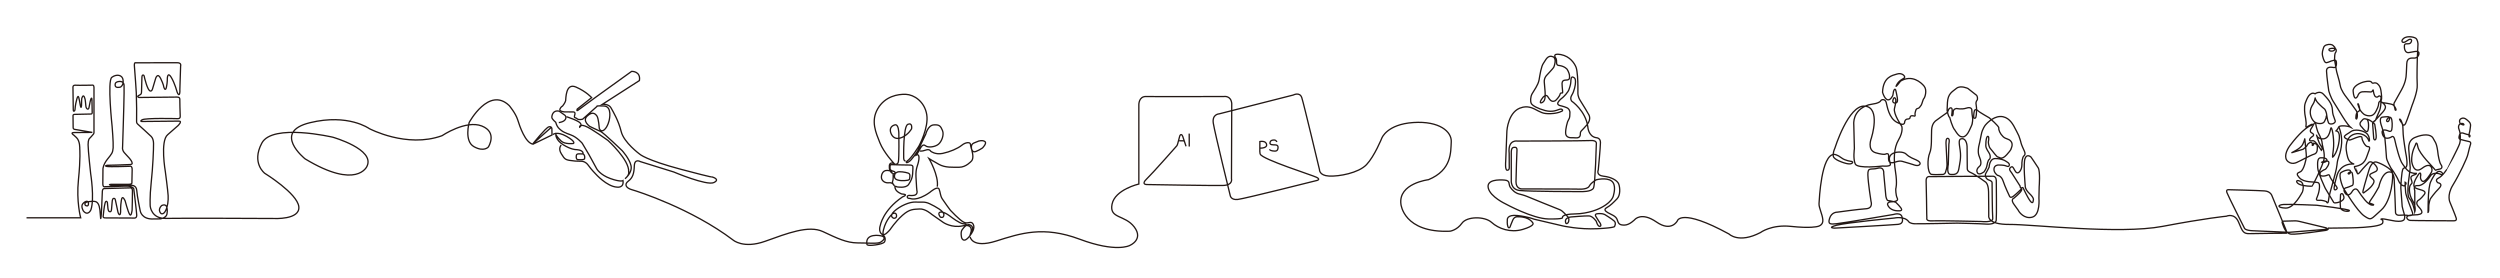 <?xml version="1.0" encoding="UTF-8"?>
<svg id="_레이어_1" data-name="레이어 1" xmlns="http://www.w3.org/2000/svg" viewBox="0 0 3775.34 420.14">
  <defs>
    <style>
      .cls-1 {
        fill: none;
        stroke: #231815;
        stroke-miterlimit: 10;
        stroke-width: 2px;
      }
    </style>
  </defs>
  <path class="cls-1" d="m40.06,328.9h81.76s-6.75-24.61-3.37-57.35c3.37-32.74,1.98-46.83,1.98-46.83,0,0,.66-11.54-4.93-16.93-5.59-5.39-4.66-4.1-4.66-4.1,0,0-4.96-3.57.76-3.51,5.72.07,27.78-.23,27.78-.23l-25.75-4.45s-3.03.05-3.17-2.58-.2-18.6-.2-18.6c0,0,.3-1.64,2.18-1.59s24.8-.55,24.8-.55c0,0,1.93.2,1.98-1.86s-.31-16.97-.31-16.97c0,0,.19-9.89-2.04-2.6,0,0-1.49,5.18-2.33,10.99s-4.64,2.28-4.86-1.44-1.08-9.83-1.08-9.83c0,0-2.08-11.05-5.09-2.02,0,0-.53,4.7-.4,10.58,0,0-.43,7.34-1.98-.73s-2.48-18.36-5.09-8.8c-2.61,9.56-2.71,15.51-2.71,15.51,0,0-.1,2.81-1.89,2.88,0,0-.76.6-.83-3.01s-.43-32.44-.43-32.44c0,0-.79-4.17,3.9-3.77s25.7-.1,25.7-.1c0,0,2.12-.46,2.15,3.51s0,67.66,0,67.66c0,0,.16,1.22-.76,2.68s-6.03,6.7-6.03,6.7c0,0-2.08,1.17-2.11,9.38s3.87,43.63,3.87,43.63c0,0,6.05,37.8.4,54.67,0,0-4.3,10.12-11.34,1.85,0,0-4.27-6.85-1.03-10.81s8.66-6.12,8.7-.36-4.63,2.68-4.63,2.68c0,0-3.94-4.93,5.82-5.75,9.71-.82,15.59-2.66,16.69,19.88,0,.11.01.22.02.33,1.06,22.89,2.98-34.33,2.98-34.33,0,0-.42-5.56,3.3-5.57,3.72-.01,38.34-.99,38.34-.99,0,0,3.67-1.04,3.87,4.22s-.5,29.32-.5,29.32c0,0-1.19,11.11-3.87,6.3s-6.65-20.14-6.65-20.14c0,0-4.22-10.32-5.71-1.09s-1.14,17.12-1.14,17.12c0,0,0,4.38-1.39,4.7s-2.58-3.67-2.58-3.67l-3.97-18.54s-.1-2.51-2.45-2.35-2.38,5.29-2.38,5.29l-.96,11.21s-.13,4.13-2.28,3.57c0,0-2.45.86-3.14-5.06s-.86-9.13-.86-9.13c0,0-1.82-3.7-3.31.69s-2.98,20.01-2.98,20.01c0,0-.86,2.91,2.94,2.88s44.71.23,44.71.23c0,0,3.11-.03,2.98-4.46s-4.43-39.55-4.43-39.55c0,0-1.12-4.7-12.5-4.23s-30.76.86-30.76.86c0,0-3.51,1.85-3.51-4.63s.2-22.36.2-22.36c0,0,.31-6.4,6.76-14.49s8.09-9.57,8.63-17.16-1.54-32.2-1.54-32.2c0,0-7.44-69.01-.5-74.26,6.95-5.26,16.17-4.07,17.07,4.17s-3.97,10.52-3.97,10.52c0,0-7.44,2.18-7.99-2.33s2.17-5.23,4.02-5.8,8.83-1.36,9.39,5.01-1.26,62.66-1.26,62.66l-.99,31.65s-.94,3.42,2.48,7.69,12.14,11.69,12.01,16.26c0,0,.32,1.43-2.63,1.83s-35.42,1.17-35.42,1.17c0,0-4.56.94-.1,1.74s34.68-.25,34.68-.25c0,0,3.62-1.29,3.47,5.41l-.4,18.98s1.19,2.81-4.8,2.81-26.92.07-26.92.07c0,0-4.73.36-.03,1.32s30.16.07,30.16.07c0,0,8.4-.76,8.93,7.84s5.23,30.82,5.23,30.82c0,0,1.92,13.39,20.77,12.2l9.38-.1s9.13-1.14,10.27-7.34-.25-10.12-.25-10.12c0,0-1.04-5.75-7.64-2.78,0,0-7.19,6.05-1.04,12.2,0,0,3.42,2.28,6.75-4.17,3.32-6.45,4.32-15.23,3.92-22.87s-4.22-36.16-4.22-36.16c0,0-8.1-46.5,3.6-55.96l15.54-13.63s7.01-6.81,1.49-6.81-54.54.53-54.54.53c0,0-6.13.63-1.29-2.46s52.65-1.79,52.65-1.79c0,0,5.36.93,5.01-3.57s-.61-25.32-.61-25.32c0,0,.76-3.87-4.53-3.7s-57.12.6-57.12.6c0,0-3.44-1.12-.93-2.71s4.76-1.32,4.76-6.09.6-21.89.6-21.89c0,0-.04-3.25,1.78-3.19s2,3.34,2,3.34c0,0,4.64,20.67,9,20.77,0,0,2.07.78,3.19-3.06s4.7-15.81,4.7-15.81c0,0,2.88-9.66,7.51-.28s4.93,13.41,4.93,13.41c0,0,2.25,7.44,3.87,0s1.39-13.56,1.39-13.56c0,0,.4-10.42,5.85-1.42s8.8,22.01,8.8,22.01c0,0,1.93,5.61,3.32,3.87s.94-7.44.94-7.44l1.14-35.52s1.74-5.01-5.31-4.91-62.8.1-62.8.1c0,0-2.38-1.19-1.59,6.25s2.78,39.29,2.78,39.29l.5,23.42-.07,19.79s-.2,2.38,1.8,3.92,19.63,17.99,19.63,17.99c0,0,3.97,2.71,4.17,10.91s-1.03,36.38-3.51,59.1-1.49,35.92-1.49,35.92c0,0,1.59,19,23.61,18.4s163.01.15,163.01.15c0,0,40.02,2.25,37.77-17.86s-51.46-50.4-51.46-50.4c0,0-20.5-15.48-4.37-45.64,16.14-30.16,107.15-8.86,107.15-8.86,0,0,64.29,18.19,51.59,43.99,0,0-15.08,36.12-93.46-11.31,0,0-50.6-40.48,7.34-54.57,57.94-14.09,89.69,8.93,89.69,8.93,0,0,56.36,29.96,109.73,10.72,0,0,36.02-24.21,60.13-14.68s9.92,31.65,9.92,31.65c0,0-6.55,8.04-21.73-.4s-7.24-36.61-7.24-36.61c0,0,29.77-54.87,60.42-25.5,0,0,9.72,11.51,12.8,21.43,3.08,9.92,11.51,34.89,23.15,36.88l28.71-13.89-.2-9.72s-.4-3.77-4.76-2.51c-4.37,1.26-23.75,25.33-23.75,25.33l27.12-24.14"/>
  <path class="cls-1" d="m834.79,203.29s6.05-5.75,20.84,2.68c14.78,8.43,10.32,10.72,10.32,10.72,0,0-12.8,1.59-18.36-3.57-5.56-5.16-8.24-9.82-8.24-9.82,0,0-.4,8.14,11.31,15.38s18.72,7.24,18.72,7.24c0,0,10.25,0,11.05,5.09l-.07,1.32s3.7,1.59,2.38,7.67c0,0-.73,1.09-4.13,1.19s-6.45-.05-6.45-.05c0,0-2.48-.97-1.89-5.18,0,0-.45-3.55,3.32-3.6s7.34.1,7.34.1"/>
  <path class="cls-1" d="m847.59,219.07s-5.26,4.81.15,13.25c5.41,8.43,5.06,9.48,20.89,10.91l9.62.28s5.85-.13,10.27,6.22,10.72,12.65,10.72,12.65c0,0,17.05,19.36,32.53,20.22,0,0,10.73,1.8,9.05-9.81,0,0-3.37,2.48-19.1-3.17s-20.64-14.78-20.64-14.78l-11.36-20.79-10.53-17.79s-8.14-9.39-17.13-12.5c-9-3.11-12.44-5.36-12.44-5.36,0,0-4.05-2.65-6.58-5.67s-3.82-8.04-3.82-8.04c0,0-5.71-4.66-5.85-7.39-.15-2.73,1.64-11.46,10.96-9.48l8.28,5.9s3.37,1.93,1.34,6.25c-2.03,4.32-10.07,5.16-10.07,5.16"/>
  <path class="cls-1" d="m855.33,176.2s18.65,5.95,21.23,10.02c2.58,4.07-1.29,5.85-1.29,5.85,0,0-.6-4.96,8.43-1.69s34.53,21.83,34.53,21.83c0,0,32.31,29.3,31.12,47.03,0,0,1.67,4.91-5.52,10.67,0,0,11.48-9.08,9.09-19.79-2.38-10.72-13.49-22.75-13.49-22.75,0,0-27.91-26.99-32.41-28.84s-16.37-7.64-16.37-7.64c0,0-11.91-8.24-3.92-15.63s12.1-3.67,14.68-.15c2.58,3.52,3.62,18.75,3.62,18.75,0,0,2.08,6.65,7.49,2.13s7.49-14.58,7.49-14.58c0,0,5.06-20.85-8.04-21.38s-10.19.4-10.19.4l-21.89,19.51s-5.92,1.82-8.55-.71-5.16.2-3.22-6.45c0,0,1.34-3.87-2.83-3.8s-12.72-.02-12.72-.02c0,0-8.39-.53-7.07-4.1,1.32-3.57,4.1-4.83,4.1-4.83,0,0,4.03-5.03,4.56-8s-.13-27.52,15.68-20.57,23.61,15.94,23.61,15.94l-21.76,17.26s-1.59,3.7.99,1.92c2.58-1.79,27.98-20.57,27.98-20.57l53.18-38.26s13.99-.56,11.77,13.86l-55.83,35.85s9.46-.86,12.9,5.36,11.38,19.31,15.41,35.85c4.03,16.54,27.91,34.06,27.91,34.06,0,0,9.26,8.86,62.44,22.95,53.18,14.09,46.43,11.38,46.43,11.38,0,0,13.76,3.44,3.17,8.6s-60.72-16.01-60.72-16.01l-50.27-15.61s-8.73-5.16-9.13,6.35c-.4,11.51-2.38,18.12-9.13,23.15-6.75,5.03-3.04,10.58,5.56,12.96,8.6,2.38,89.56,28.31,152.66,75.93,0,0,15.48,13.76,48.68,1.85,33.2-11.91,65.62-24.61,87.05-14.55,21.43,10.05,35.85,17.07,52.39,17.07s30.36,1.69,34.92-1.19c4.56-2.88,7.19-6.65,3.08-8.68s-26.79-4.81-23.96,11.61c0,0-1.54,3.37,13,1.29,14.54-2.08,13.94-5.41,13.94-5.41,0,0,2.88-6.15-3.67-10.27-6.55-4.12-3.17-13.41-3.17-13.41,0,0,3.7-22.95,33.6-43.39,0,0,4.27-1.55,4.56-2.84s-5.69-1.59-5.69-1.59c0,0-8.27-2.91-9.86-8.37s2.58-2.38,2.58-2.38c0,0,13.59,2.68,17.76-3.77s5.36-9.62,5.95-15.48.4-11.01.4-11.01c0,0,.2-2.78-4.56-2.68s-26.69-.6-26.69-.6c0,0-3.47-.6-3.47,2.98s.2,2.78.2,2.78c0,0,0,3.09,4.68,4.07s2.89,4.13,2.89,4.13c0,0-3.57,6.95,3.67,9.16s16.14.26,16.14.26c0,0,2.18-.56,2.25-2.41s1.85-6.81-2.18-8.2-14.19-3.17-16.97-1.22-5.75,2.38-5.75,2.38c0,0,.53,8.47-.79,11.18s2.38,6.42,2.38,6.42c0,0-1.98-4.89-7.94-4.17s-9.92-2.65-11.05-6.15.53-12.7,8.2-12.5c7.67.2,7.67,4.1,7.67,4.1,0,0-3.7-2.12-4.17-7.54-.46-5.42.4-9.19,6.95-7.14,0,0-15.35-16.34-21.3-31.29s-14.02-32.68-3.17-51.33,30.29-22.22,42.47-21.7,28.18,10.72,31.48,30.56c3.31,19.84-11.77,47.49-11.77,47.49,0,0-11.18,18.59-18.26,23.08,0,0-2.98,3.57,2.12,1.26s14.35-17.07,14.35-17.07l12.1-25.27s3.17-13.23,11.97-13.89c8.8-.66,10.45,1.92,13.23,8.4,2.78,6.48-1.12,16.67-6.02,20.77-4.89,4.1-15.68,5.75-19.71,2.25-4.03-3.51-7.28,3.31-7.28,3.31l-2.45,4.26-3.66,6.36s4.76-2.38,3.47,7.14-4.96,11.81-4.37,25.8c.6,13.99,1.39,20.93,1.39,20.93,0,0,1.44,3.62-1.54,6-2.98,2.38-10.27,1.19-10.27,1.19,0,0-2.93.15-2.68,2.58s4.17,2.08,4.17,2.08c0,0,10.05,4.94,29.77-9.14,0,0,11.96-10.55,14.14-4.8,2.18,5.75,1.54,9.48,4.71,14.54,3.17,5.06,12.35,17.31,12.35,17.31,0,0,13.38,14.42,20.06,17.93,6.68,3.51,11.05-3.11,14.42,3.24s-3.44,14.88-3.44,14.88c0,0-9.59,15.68-14.09,5.62,0,0-2.12-8.4.73-12.3s7.94-10.38,13.43-6.55-.13,10.78-.13,10.78c0,0,4.43-13.69-12.37-10.12-16.8,3.57-29.37-5.16-29.37-5.16l-17.53-12.24s-9.66-8.73-18.32-8.07c-8.66.66-14.68-.4-25.8,9.52s-18.59,21.5-18.59,21.5c0,0-14.02,16.87-10.12.53,3.9-16.34,13.82-24.47,13.82-24.47,0,0,5.16-2.78,5.89,2.25s-4.03,4.7-4.03,4.7c0,0-8.14-2.45.53-10.52,8.66-8.07,23.55-14.62,32.48-13.96,8.93.66,13.1-1.36,21.43,2.71s21.33,10.81,21.13,16.57c-.2,5.75-5.26,3.47-5.26,3.47,0,0-5.46-6.65.3-7.64s16.07,7.54,16.07,7.54c0,0,12.4,9.52,17.76,10.02s5.36,1.89,5.36,1.89"/>
  <path class="cls-1" d="m1389.02,227.96s2.58.99,8.8-1.26,7.81,1.79,7.81,1.79c0,0,6.88,5.49,17.93,3.17s22.82-7.34,28.87-12.3c6.05-4.96,12.7-4.76,13-1.79s1.69,10.72,5.06,11.61c3.37.89,13.2-5.75,13.2-5.75,0,0,6.85-6.85,3.87-9.43-2.98-2.58-8.93-1.79-12.7.3-3.77,2.08-10.55,1.36-6.98,13.86,3.57,12.5-1.41,15.56-1.41,15.56,0,0-7.79,8.91-17.88,8.85s-21,.93-30.53-4.3c-9.52-5.23-15.15-8.8-15.15-8.8,0,0,15.01,25.73,12.5,42.4"/>
  <path class="cls-1" d="m1352.21,247.34s3.17,2.38,4.46-3.08.69-42.86.69-42.86c0,0,0-14.49-6.05-12.8-6.05,1.69-8.04,6.35-6.05,12.1,1.98,5.75,7.24,11.21,17.07,6.75,9.82-4.46,14.29-13,14.29-13,0,0,1.79-9.62-5.56-6.75s-6.35,49.81-6.35,49.81c0,0-.5,5.85,2.98,5.66"/>
  <path class="cls-1" d="m1465.02,357.67s2.78,17.86,39.29,6.35c36.51-11.51,71.04-23.42,126.2-2.78,55.16,20.64,75.41,9.52,75.41,9.52,0,0,21.43-8.73,7.14-27.78-14.29-19.05-38.1-12.3-33.73-34.53s40.48-30.56,40.48-30.56v-119.85s-.2-12.7,11.11-12.3,117.47,0,117.47,0c0,0,10.52-1.79,11.71,10.52l-.4,113.7s2.78,9.72-12.9,10.12c-15.68.4-114.89-1.39-114.89-1.39,0,0-9.33.2-.4-8.33,8.93-8.53,45.64-50.2,45.64-50.2,0,0,.79-.88,1.37-3.24s2.78-10.52,2.78-10.52c0,0,.46-3.06,2.43-3.14s3.31,5.57,3.31,5.57l4.05,12.09"/>
  <line class="cls-1" x1="1780.57" y1="212.57" x2="1788.04" y2="212.63"/>
  <line class="cls-1" x1="1795.85" y1="201.78" x2="1795.93" y2="221.28"/>
  <path class="cls-1" d="m1903.17,223.76c10.38-.13,9.62-4.86,9.62-4.86-.43-7.21-10.22-5.16-10.22-5.16,0,0-.17,11.84-.07,15.15.1,3.31.66,3.9.66,3.9,3.31,8.07,78.58,31.68,85.19,35.06s.33,4.7.33,4.7c0,0-108.41,27.32-119.39,28.64-10.98,1.32-11.64-6.48-11.64-6.48,0,0-23.28-94.85-25.4-108.61-2.12-13.76,8.86-14.16,8.86-14.16l111.92-28.44s9.79-5.16,12.83,3.97c3.04,9.13,26.72,108.74,26.72,108.74,0,0-.53,8.86,14.42,9.66s44.48-4.53,56.59-17.23c12.1-12.7,23.22-40.28,23.22-40.28,0,0,7.84-20.64,47.43-23.32,39.59-2.68,58.24,13.89,57.35,29.17-.89,15.28,1.09,42.47-34.43,57.15,0,0-45.74,5.46-41.57,37.01,0,0,3.97,43.75,74.12,40.78,0,0,10.42-1.39,17.96-12.01,7.54-10.62,34.43-10.72,44.85-1.29s28.48,16.07,46.93,10.62,15.58-9.43,15.58-9.43c0,0-4.96-10.02-22.32-9.62,0,0-5.46-1.14-8.04,4.56-2.58,5.71-4.32,10.86-4.32,10.86,0,0-1.79,2.88-3.22-.55s-.89-10.02-.89-10.02c0,0-1.34-8.63,15.38-6.75s24.95,5.46,24.95,5.46l43.61,10.22s24.51,5.56,52.29,4.17c27.78-1.39,25.8-3.57,25.8-3.57,0,0,2.58-4.76-.3-7.74s-14.49-10.02-14.49-10.02c0,0-3.01-1.52-6.45-1.46s-9.89-.53-7.14,4.23c2.75,4.76,6.68,10.38,6.68,10.38,0,0,2.51,4.5-.73,4.63s-5.19-7.51-5.19-7.51c0,0-5.32-7.94-10.88-8.24-5.56-.3-25.55,1.42-25.55,1.42,0,0-13.3.1-9.52,9.62,0,0,1.14,1.69,3.08-.55s2.03-7.59-.25-9.33-7.24-8.88-12.3-10.67-49.21-19.94-49.21-19.94c0,0-5.29-2.15-11.51-3.54-6.22-1.39-10.98-6.09-13.89-10.45s.46-9.86-8.2-10.65c-8.66-.79-28.24-.93-24.87,12.24s25.99,23.68,25.99,23.68c0,0,40.81,22.36,64.72,22.75s21.33-2.12,21.33-2.12c0,0-2.18-5.16,18.92-5.49,21.1-.33,36.38-8,36.38-8,0,0,20.37-8.66,21.96-21.3,0,0,4.5-14.82-3.31-20.5-7.81-5.69-22.75-1.79-22.75-1.79,0,0-7.54,3.64-10.85,9.72-3.31,6.09-19.58,4.3-19.58,4.3l-82.28-.2s-8.73.13-8.73-10.72,1.46-47.23,1.46-47.23c0,0,.63-4.78-2.84-4.88s-5.9.45-5.75,8.88c.15,8.43,0,40.58,0,40.58,0,0-1.46,14.16,12.57,15.74,14.02,1.59,92.47,1.72,92.47,1.72,0,0,16.54.66,19.18-5.56s4.23-66.54,4.23-66.54c0,0,1.59-5.69-8.86-5.03-10.45.66-110.2.79-110.2.79,0,0-14.82-3.04-12.57,18.52l.13,21.03s.53,4.5-3.04,4.5-2.38-12.83-2.38-12.83l1.85-46.57s1.85-30.69,23.02-35.45c0,0,7.71-3.04,18.12,2.12s12.7,7.74,25,7.29c12.3-.45,17.71-4.27,17.71-4.27,0,0,.69-1.29-.35-1.89s-1.49-1.59-6.35.35c0,0-8.24,4.12-19.35,1.14-11.11-2.98-19.1-7.44-20.84-10.47s-1.54-10.22,1.14-14.93c2.68-4.71,9.08-13.15,10.47-20.84s3.13-20.54,6.7-25.3c3.57-4.76,6.05-13.34,15.08-9.43,0,0,2.33,1.65,2.51,5.28.17,3.63-1.35,9-2.27,10.6s-10.6,11.94-10.6,11.94c0,0-3.9,3.74-3.57,9.82.33,6.09,2.91,23.08.07,28.05-2.84,4.96-10.72,6.28-2.05-4.63,0,0,4.3-5.29,7.01-1.52s5.36,9.99,11.91,6.42c0,0,5.89-5.29,7.08-9.99,0,0,.23-1.32,1.42-1.49s2.81.83,2.32-2.28c-.5-3.11-.86-11.48-.86-11.48,0,0-.66-5.59,4.8-5.69s6.88-1.09,6.48-6.32c-.4-5.23-3.64-9.99-3.64-9.99,0,0-3.24-4.56-12.04-5.82,0,0-4.1.53-3.9-4.63.2-5.16-1.19-6.42-1.19-6.42,0,0-6.55-8.07,7.61-5.42s20.9,13.76,23.02,19.18,2.78,21.56,2.78,28.31v10.53s-.5,5.36,3.87,11.91c4.37,6.55,11.91,19.65,11.96,19.84s5.71,6.85-2.33,16.47c-8.04,9.62-9.92,8.78-9.82,13.79s-3.67,6.05-6.7,5.75-7.49-.2-7.49-.2c0,0-7.94.25-8.04-7.19-.1-7.44,2.88-16.57,2.88-16.57,0,0,.35-1.09,1.59-3.37s1.64-3.08,1.79-5.26.26-6.18.26-6.18c0,0-.33-4.93-4.8-6.81s-10.62-3.27-10.62-3.27c0,0-4.4-1.19-2.58-4.73s7.24-7.44,7.24-7.44c0,0,8.55-7.67,9.72-13.18,0,0,2.28-6.25,2.38-10.12.1-3.87.35-8.51,3.2-7.42s3.87,2.13,3.89,7.14-1.91,14.11-5.48,19.87-.25,9.28-.25,9.28c0,0,21.03,14.44,24.31,38.74,0,0,.64,14.54,12.65,16.47,0,0,6.45,0,6.45,7.19s-3.32,41.52-3.32,41.52c0,0-3.77,8.24,7.84,9.43s21.13,6.35,23.12,11.91c1.98,5.56,2.68,16.77-2.58,22.22s-10.12,10.32-15.18,13.1c-5.06,2.78-3.17,5.16,1.29,7.84s12.4,4.86,14.19,10.81c1.79,5.95,3.37,8.04,11.01,7.94,7.64-.1,15.48-8.33,15.48-8.33,0,0,9.92-12.1,32.68,3.64,22.75,15.74,31.62-1.72,31.62-1.72,0,0,4.89-19.98,77.92,19.84,0,0,14.68,14.95,47.49-2.12,0,0,16.47-12.5,46.24-9.33,29.77,3.17,39.69.2,39.69.2,0,0,9.13-1.19,8.33-10.12-.79-8.93-6.15-18.26-5.75-24.61.4-6.35,3.37-74.61,23.22-74.21,0,0,4.76.55,10.57,5.16s15.43,5.46,15.43,5.46c0,0,3.52,1.09-.05,3.13s-12.9-1.49-12.9-1.49c0,0-13.34-4.17-14.63-9.13s2.13-12.1,2.13-12.1c0,0,20.59-65.93,45.29-63.95s10.02,48.12,10.02,48.12c0,0-7.44,18.45,6.65,22.42,14.09,3.97,15.48,1.59,15.48,1.59,0,0,4.17-1.79,3.87,3.27s-.4,9.92,4.56,10.12,9.82-3.77,16.07-2.08c6.25,1.69,16.97,5.06,16.97,5.06,0,0,7.34,3.17,9.62-.69,2.28-3.87-7.64-7.44-7.64-7.44,0,0-8.53-3.17-12.9-7.74s-17.86-4.27-22.82.6-1.79,10.62-1.19,14.58c.6,3.97-11.61,2.68-11.61,2.68,0,0-38,4.66-41.47-3.17-3.47-7.84-1.29-23.02-1.29-23.02l-.89-36.31s-2.78-22.13,22.62-29.96l10.88-2.08s5.82-1.46,7.08-3.9c1.26-2.45,6.75-3.17,8.33,2.32s3.77,23.88,16.67,30.36c0,0,6.88,3.64,9.26,2.58s1.95-3.42,1.95-3.42c0,0,.6-4.32,4.66-4.37s3.62-3.03,3.62-3.03c0,0,.79-2.08,2.83-1.98s4.12.64,4.12.64c0,0,1.14-.2.5-2.23s1.54-7.69,1.54-7.69c0,0,1.12-1.67,2.81-1.74s3.7-3.14,4.96-4.96,2.45-8.43,4.08-10.07,5.11-12.55.35-18.5c-4.76-5.95-18.55-17.86-35.62-7.74,0,0-7.96,10.49-6.7,7.49,1.27-3,3.1-5.88,6.47-8.48s6.75-3.27,6.4-5.38c-.35-2.11-4.56-6.39-11.57-4.27s-20.9,4.3-21.83,27.45c0,0,4.1,15.21,11.11,10.72,0,0,4.63-3.57,4.83-8.14s3.04-10.78,4.3-4.43c1.26,6.35,3.7,14.82,1.39,17.2s-6.75.46-6.15-2.45,2.58-8,4.63-1.46c0,0,.13,4.7-2.05,12.96-2.18,8.27,10.98,27.05,10.98,27.05,0,0,2.65,7.74-4.76,20.31-7.41,12.57-7.67,29.7-4.7,48.35,2.98,18.65.4,25.8.4,25.8,0,0-.33,9,2.32,14.29s-8.53,5.29-8.53,5.29c0,0-9.86-.13-4.7,7.21s15.35,6.35,15.35,6.35c0,0,4.5.66,4.43-1.92s-8.93-10.98-8.93-10.98c0,0-8.6-2.45-11.31-2.45s-3.64-7.14-3.64-7.14l-3.17-33.93s1.19-10.65-9.06-7.81c-10.25,2.84-15.21-2.38-14.88,10.05s4.76,40.08,4.76,40.08c0,0,3.57,10.38-7.61,11.05-11.18.66-43.52,5.16-43.52,5.16,0,0-8.33-.26-11.38,9.13-3.04,9.39,1.06,9.26,10.45,8.33,9.39-.93,86.12-14.02,86.12-14.02,0,0,12.7-4.37,13.1,5.95,0,0,2.78,8.07-6.09,9-8.86.93-95.78,5.69-95.78,5.69,0,0-12.57-.13,2.25-4.23s87.44-10.98,87.44-10.98c0,0,15.68-3.54,22.13,5.69,0,0,1.72,2.68,9.09,2.94,7.38.26,64.03-.96,64.03-.96,0,0,34.23.69,42.47,1.39,8.24.69,15.68-.89,16.37-5.75.69-4.86.1-59.33.1-59.33,0,0,.3-6.95-4.76-7.14s-95.15.6-95.15.6c0,0-6.45-1.69-6.05,6.65.4,8.33.89,49.41.89,49.41l.2,6.65s-1.79,4.66,7.74,4.07,74.41.99,74.41.99c0,0,18.06,2.08,17.36-4.76s-.99-53.08-.99-53.08c0,0,.94-2.98-4.66-4.71s-6.15-8.28-4.96-9.87,5.16-9.72,5.16-9.72c0,0,.36-12.93,9.29-12.93s14.42,2.91,15.21,3.57,8.33,3.84,5.42,7.67c0,0-.4,1.65-4.3-.07s-12.1-1.39-12.1-1.39c0,0-5.75.2-6.22,5.89-.46,5.69,5.29,9.66,5.29,9.66,0,0,5.85.3,8.53,8.63,2.68,8.33,9.62,22.82,9.62,22.82,0,0,1.09,3.87,6.05,0,4.96-3.87,11.34-10.32,11.34-10.32,0,0,2.25-1.65.5,2.02s-11.24,11.41-11.24,11.41c0,0-5.75,1.69.6,9.95,6.35,8.27,7.08,10.19,7.08,10.19,0,0,7.74,11.91,20.11,8.47,12.37-3.44,9.99-28.64,9.99-28.64l.4-17.46s1.85-23.02-1.52-28.44-10.85-16.21-10.85-16.21c0,0-6.15-5.69-9,2.25s.26,41.01.26,41.01c0,0-.93,4.89,6.68,12.1,7.61,7.21,5.49,9.72,5.49,10.12s-.2,6.48-4.37,1.19-10.91-20.04-10.91-20.04c0,0-.49-1.27-2.52-.05s-2.18-2.98-2.18-2.98l-13.15-20.52s-4.17-4.23-1.92-6.61,3.44-2.58,5.16.13,4.3,10.45,8.86,5.89,3.84-12.7,3.84-12.7c0,0,.2-9.52,3.37-11.84s-.26-8.33-.26-8.33c0,0-4.08-8.71-4.48-11.24s-3.27-10.54-3.27-10.54c0,0-5.87-12.08-7.85-15.25-1.98-3.17-8.07-14.22-20.31-13.82-12.24.4-22.22,12.83-22.22,12.83,0,0-4.73,5.66-6.32,14.49s-3.67,17.26-3.67,17.26c0,0-2.28,9.43.69,15.87,2.98,6.45,3.27,12.4.5,14.58s-5.85,6.35-3.08,10.32,9.92-1.98,9.92-1.98c0,0,3.37-4.96,3.87-7.74s1.69-9.33,3.77-10.81,1.89-4.96.69-8.04-5.85-7.84-5.85-12.9.5-8.14.5-8.14c0,0,.69-6.45,2.88-5.75s.5,8.53.5,8.53c0,0,.1,6.85,3.27,10.22,3.17,3.37,9.23,12.5,11.31,12.5s5.16,5.26,13.1-3.47c7.94-8.73,6.75-9.52,6.75-9.52,0,0,3.37-6.05-.2-10.62-3.57-4.56-7.54-2.98-12.01-7.24s-7.04-10.32-6.45-13-14.39-15.38-14.39-15.38c0,0-16.24-9.29-16.7-10.35s-4.56-3.64-5.75-.4c-1.19,3.24-1.12,10.58-1.12,10.58,0,0,2.18,2.38,3.37-.93,1.19-3.31.93-14.02.93-14.02l-.86-7.14s.2-2.71,1.65-4.37.4-6.68-.79-7.47-13.03-10.25-13.03-10.25c0,0-11.11-5.29-17.4-.07s-12.63,7.61-13.49,21.23c-.86,13.63-.33,12.63-.33,12.63,0,0,1.32,8.37,3.85,10.2,0,0,3.97,15.18,7.74,18.85,0,0,5.75,10.32,10.22,10.07,0,0,5.75,2.68,11.41-9.13,5.66-11.81,4.56-11.06,4.56-11.06,0,0,1.24-5.9.4-9.57s-1.04-11.16-1.04-11.16c0,0-.74-4.76-8.04-2.33s-14.54.64-14.54.64c0,0-5.66-.3-5.61,5.9s-2.13,5.36-2.23,4.71,1.44-7.89.4-10.37-4.51-1.19-5.8,3.17c0,0-.79,2.53-2.46,3.47s-16.04,11.51-16.04,11.51c0,0-5.85,3.52-6.4,13.94s.69,26.71-2.88,34.91-3.97,28.97,2.25,32.15c0,0,3.31.46,7.21.46s9.69-.3,9.69-.3c0,0,3.47.4,4.66-3.17s2.38-7.34,2.38-11.91-1.69-30.56-1.59-32.05-.2-8.14,2.98-7.34,1.49,7.44,1.39,8.53-.89,30.96-.89,30.96c0,0-3.27,14.49,3.37,14.98s11.21-.3,12.5-8.24,3.77-16.57,2.08-28.18c-1.69-11.61-3.08-17.56,3.08-17.56s7.34,9.72,7.34,11.91.3,33.34.3,33.34c0,0-.6,3.57,5.56,6.05,6.15,2.48,22.22,14.29,22.22,14.29,0,0,4.1,2.51,4.37,14.68.26,12.17.26,36.12.26,36.12,0,0-2.91,13.36,31.48,13.1,34.4-.26,165.49,15.35,231.11,2.91,65.62-12.44,96.31-15.35,96.31-15.35,0,0,12.3-5.56,18.39,9,6.09,14.55,7.01,17.73,17.46,17.33s54.9-.66,54.9-.66c0,0,1.19-.66-.93-5.42s-21.17-51.46-21.17-51.46c0,0-1.98-6.2-10.72-6.95-8.73-.74-54.57-1.84-54.57-1.84,0,0-4.32-.74-2.58,4.27,1.74,5.01,26.33,53.59,26.33,53.59,0,0,.66,3.7,12.83,4.1s54.64,2.38,54.64,2.38l54.04-4.32s5.95-.99,1.64-2.53l-39.74-9.57s-3.97-1.04-7.24-.89-17.96.5-17.96.5c0,0-2.16.37-.74,3.45,1.41,3.08,4.12,15.48,13.59,16.15,9.48.67,52.04-5.75,52.04-5.75,0,0,4.07-.84,3.45-2.43s1.07-.99,2.33-.94,21.68-.27,21.68-.27c0,0,59.36.27,58.46-8.36,0,0,1.29-4.17-2.43-4.42,0,0-3.59-2.83,15.4,1.34,18.98,4.17,19.71-2.12,19.71-2.12,0,0,1.19-3.44-.13-7.01s-3.24-12.04-3.24-12.04l-2.05-27.85s.83-26.49,3.65-29.12,5.08.02,5.61-6.66-2.05-18.26-2.05-18.26c0,0-3.57-22.49-3.64-27.12s-.53-12.3-.53-12.3c0,0-1.59-8.86-4.43-10.52s4.7,8.6,4.7,8.6c0,0,1.72,2.18,3.9-1.98,2.18-4.17,9.86-27.45,9.86-27.45,0,0,8.47-20.64,7.72-30.76-.74-10.12.1-39.39.1-39.39l1.04-22.37s-.3-6.8-3.52-8.83-16.12-4.81-20.49,3.17c0,0-1.29,4.51,4.17,2.78,0,0,2.68-1.49,4.22-2.58s3.87-2.53,5.36-1.14.05,5.21-2.88,6.05-6.99-1.09-7.39,2.93c-.4,4.02.89,11.16,6.3,10.62,5.41-.55,15.03-4.07,15.63.3s-3.13,7.99-6.95,7.94-11.21-1.19-11.41,8.68c-.2,9.87-1.03,19.02-1.03,19.02,0,0-.53,8.86-6.75,19.98s-11.24,20.11-11.24,20.11c0,0-.83,1.52.02,4.27s1.46,6.2,1.46,6.2c0,0,1.24,1.36,1.39,0s-2.26-6.23-4.86-7.81-18.08-3.52-18.08-3.52c0,0,.3,7.67-2.55,13.63-2.84,5.95-5.42,12.9-5.42,12.9l7.94-8.73s7.28-6.88,6.95-11.05-7.34-8.47-7.34-8.47c0,0,1.98-1.06,1.52-7.14s-1.19-12.7-3.04-15.48-4.3-6.35-9.39-4.76c0,0-1.36.4-2.22-.63s-1.39-3.31-9.99-1.65c-8.6,1.65-18.79,7.28-18.36,14.22s2.18,11.77,4.46,10.42,3.17-4.63,3.17-4.63c0,0,1.65-4.3,6.55-4.63s11.44.17,11.44.17c0,0,2.65.76,3.74-2.05s1.19,1.12,1.19,1.12c0,0,1.09,7.08,3.41,8.24s3.01.33,4.53-.86,4.1.5,3.7,3.04-.76,4.4-2.51,5.39-.43,4.27-2.71,9.06c-2.28,4.8-4.7,12.53-12.6,12.17-7.9-.36-10.22-4.33-12.63-7.11-2.41-2.78-4.66-10.63-4.66-10.63,0,0,.23-2.1,1.39,1.57,1.16,3.67,2.88,8.37-.93,9.86s-3.37,10.12-3.37,10.12c0,0,1.03,2.68,1.79-.73s.76-7.64-1.16-10.81-16.07-21.86-16.07-21.86c0,0-7.14-8.93-8.28-16.42-1.14-7.49-5.9-20.89-6.1-24.56s-2.58-12.55-2.38-15.38c.2-2.83-.1-7.71,1.52-9.62s1.06-4.93-.2-5.92-10.62-.66-9.89,1.82c.73,2.48,6.09,2.35,7.61,1.06s2.32-4.23.93-5.32-2.12-3.37-5.99-3.87-9.49.99-10.48,4.53-2.98,7.57-1.49,13.33c1.49,5.75,3.14,10.02,5.89,9.66s7.74-3.11,8.83-2.94,6.05-3.87,6.12,3.41c.07,7.28-2.32,6.78-4.03,6.85s-11.24-2.98-10.95,5.75c.3,8.73,3.34,29.17,3.34,29.17,0,0,2.51,10.19,8,18.19,5.49,8,20.37,35.59,26.46,38.03,0,0-1.32-1.52-6.09-2.45s-12.57-1.12-13.46,1.32-3.44,5.56-4.23,5.75,4.86-1.29,5.36,7.44c.5,8.73-3.47,26.79-10.12,32.15,0,0-.79,2.18.99-11.11s-1.29-31.65-3.08-33.14-1.09,17.26-13.49,16.67c0,0-7.99-.1-8.93-6.4,0,0,3.57,13.1,6.9,16.97s.6,6.75.6,6.75c0,0-6.1-9.21-7.62-10.73s-3.04-4.3-6.09-3.77-4.89,0-3.97-2.32,5.16-4.96,5.16-4.96c0,0,2.65-2.18-2.05-4.5s-.26-7.47-.26-7.47l4.1-7.14s1.92-2.51,2.25,1.32,3.24,12.04,3.24,12.04c0,0,6.09,11.05,6.35,16.34s4.56,15.15,2.78,24.8c-1.79,9.66-17.13,40.02-17.93,40.41s-11.91.1-18.36-2.38c-6.45-2.48-7.04-8.43.4-4.96,7.44,3.47,3.67,15.68,3.37,16.07s-12.3,24.8-25.2,24.41c-12.9-.4-13.2-4.86-2.98-5.46s49.81,1.19,49.81,1.19c0,0,50.4,5.95,49.41,8.14-.99,2.18-12.7.99-13.59-4.46-.89-5.46.1-19.94.1-19.94,0,0,2.98-4.46,4.96,3.27,1.98,7.74-14.09,10.72-15.18,8.93s-12.8-21.43-12.8-21.43c0,0-11.21-23.61-11.51-31.15-.3-7.54-.6-14.88,4.66-15.08s9.52,1.09,9.33,3.97-8.43,3.67-8.53,3.17,7.84-3.67,10.72-1.49-3.37,11.81-5.26,12.1-6.55,3.87-6.55,3.87c0,0-3.77,6.05,3.67,6.05s8.83-4.56,10.22.2c1.39,4.76,11.31,16.27,11.21,17.96s-4.96,5.26-4.66-.3,4.76-20.24,4.76-20.24c0,0,4.86-17.26,25.6-15.78,0,0-5.39-1.09-8.17-6.05-2.78-4.96-3.9-15.48-3.9-15.48,0,0-3.01-22.03,16.04-24.41,0,0,14.19-1.39,18.26,11.31,0,0,.69.6.79-1.29s-.6-7.74-5.16-11.11c-4.56-3.37-17.16-6.55-23.22-1.79s-16.57,7.44-2.28,12.4c0,0-.5,1.09,5.66-1.49s13.79-5.66,13.69-1.69c-.1,3.97,5.06,12.7,7.94,13.1s5.46-.2,1.79,8.43-3.67,18.85-20.54,21.83c0,0-1.98-1.19.99,4.76s2.68,4.86,2.68,4.86c0,0,.1,3.97,4.27-1.39,4.17-5.36,13.3-14.68,13.3-14.68,0,0,2.48-1.98,6.25.89,3.77,2.88,5.46,6.15,5.46,6.15,0,0,2.98,4.37-1.39,6.85s-11.51,3.77-8.04,7.84c3.47,4.07,8.04,4.96,3.67,11.71-4.37,6.75-11.51,10.91-11.51,10.91,0,0-4.86,5.56-3.08-2.08,1.79-7.64,8.73-30.46,8.73-30.46,0,0,3.97-14.39,11.71-12.01s21.23,9.72,23.42,15.08c2.18,5.36-.56,43.09-16.57,57.25-16.01,14.16-14.55,16.4-25.4,9.13-10.85-7.28-29.37-38.5-31.48-41.8s-7.94-20.77-4.1-23.68c3.84-2.91,14.29-6.48,14.55-2.12s-3.04,4.03-3.04,4.03c0,0-1.59-.66.53-1.95s4.76-1.89,5.39,1.62,2.51,16.24.07,17.56-8.53,3.34-8.53,3.34c0,0-7.47.66-2.65,8.1,4.83,7.44,10.25-1.36,10.25-1.36,0,0,4.73-9.19,9.69-1.79,4.96,7.41,14.09,21.17,21.1,21.5,7.01.33-3.77-2.98-3.77-2.98,0,0-2.38.46,2.51-6.15,4.89-6.61,11.24-18.39,11.24-18.39,0,0,5.29-26.26,18.98-22.16,0,0,3.57,1.79,4.23,11.11.66,9.33,1.98,49.01,1.98,49.01,0,0-.53,5.62,6.81,4.83s13.82.6,13.82.6c0,0,6.81.4,5.09-4.43s-9.72-25.07-10.38-30.29c-.66-5.23-.86-15.74-.86-15.74,0,0,4.13,1.42-1.42,5.59,0,0-5.26,0-8.73-8.43-3.47-8.43-11.41-18.85-11.41-18.85,0,0-6.55-11.71-6.55-15.38s-2.48-30.16-2.48-30.16c0,0-2.35-10.15-4.33-15.64s-4.89-14.88,1.06-15.48,10.58-1.39,10.58,1.32-1.85,6.75-4.17,5.16,3.7-8.33,6.09-5.49,2.18,13.82,1.19,18.12-5.42,1.65-5.42,1.65c0,0-11.84-5.23-8.53,5.16,3.31,10.38,13.36,4.17,13.36,4.17,0,0,3.51-3.7,5.23,4.5s7.28,30.63,11.64,36.18c4.37,5.56,8.63,15.06,20.93,14.12,0,0,.63.86-1.98,1.95s-7.47,1.82-6.02,6.42c1.46,4.6,2.45,6.18-.4,8.57-2.84,2.38-3.54,14.19,2.55,23.98,6.09,9.79,3.44,17.33,3.44,17.33,0,0-2.12-13.76-8.07-20.24s1.32-42.33,1.19-46.43c-.13-4.1-1.85-20.24-1.85-23.42s-3.44-17.07,9.13-22.36c12.57-5.29,24.08-5.29,27.38,1.46s5.42,5.69,7.54,25c0,0,1.85,11.54,4.13,14.39,2.28,2.84,2.48,6.58-2.81,7.18s-4.83,2.91-6.61.07-23.28-23.02-25.4-34c-2.12-10.98-3.7-2.52-3.7-2.52,0,0-6.15,10.19-5.62,24.22,0,0,2.32,21.1,15.94,10.65s16.14,1.59,14.16,5.56c-1.98,3.97-10.45,17.2-14.29,13.89s-2.12-8.86-2.12-8.86c0,0,.41-6.88-3.65-.78-4.07,6.1-9.72,16.22-4.96,19.65s19.33,3.36,13.84,10.43-8.8,8.6-8.8,8.6c0,0-5.42,3.57.07,9.46s10.72,12.5-6.48,12.63-10.32,7.87-6.22,8.27,65.42.6,65.42.6c0,0,5.69.66,4.43-3.77-1.26-4.43-9.39-23.88-9.39-23.88,0,0-5.49-10.38,4.43-26.52,9.92-16.14,21.43-40.75,22.49-46.17s3.64-14.09,3.64-14.09c0,0,2.22-4.46-1.65-5.19s-11.94-2.94-11.94-2.94c0,0-4.1.03-3.41-4.17s2.05-7.57,7.81-5.13c5.75,2.45,9.49,1.19,8.66,4.27s-2.15-1.26-1.09-4.2,1.95-11.48,1.95-11.48c0,0,.83-3.47-2.38-6.45-3.21-2.98-6.65-6.81-11.34-4.8s-2.38,7.28-1.49,8,6.45,3.14,5.13.86-4.53-1.39-6.22-.17-2.68,4.53-.83,8.5c1.85,3.97,2.58,14.75.73,20.77s-18.92,38.56-19.12,38.56-6.47,10.43-12.87,13.51c-6.4,3.08-.74,7.09-.74,7.09,0,0,8.78,1.24,1.59,8.43-7.19,7.19-13.05,15.68-13.05,15.68,0,0-2.68,6.1-2.48,13.34.2,7.24-1.09,7.34-1.09,7.34,0,0,0-.25.25-16.17.25-15.92,2.03-26.79,3.87-30.36s7.34-16.07,13.1-15.48,6,6.85,1.89,4.51-12.35-2.48-15.03,1.79-11.74,16.04-19.55,15.18-4.56,7.47-4.56,7.47l.07,21.96"/>
  <path class="cls-1" d="m1928.2,214.44s-.81-3.14-4.48-3.01-4.89,1.14-5.69,3.22.18,4.12,4.96,4.08,7.57.36,6.95,4.99c-.63,4.63-3.34,4.89-8.1,4.17s-4.51-2.43-4.51-2.43"/>
  <path class="cls-1" d="m3587.02,181.86s-4.3,2.12-4.03,5.03,1.65,22.56,1.65,22.56c0,0,1.39,3.77,3.24.46s-1.72-22.29-1.72-22.29c0,0-5.16-5.95-11.05-7.41-5.89-1.46-5.49-1.32-9.66,3.31s1.65,8.8,1.65,8.8c0,0,6.88,9.79,8.66,5.09s1.52-16.87-2.05-17.4"/>
  <path class="cls-1" d="m3532.05,191.91s6.22,13.49,3.57,29.77-5.16,14.42-6.48,27.38-11.64,42.47-12.57,51.99c-.93,9.52-3.31,3.44-3.31,3.44,0,0-5.69-2.51-10.72-1.98-5.03.53-5.16-1.32-3.31-4.89s6.35-20.24,1.19-21.83c-5.16-1.59-21.43.4-28.05-7.41,0,0-3.44-3.87-3.11-5.03s-1.06-1.46,4.56-3.94,8.8-19.58,9.09-22.03-2.22-26.06-2.32-27.45-.2,2.38-3.37,8.53c-3.17,6.15-16.87,12.3-16.87,12.3l17.66-5.36s5.36-3.77,6.15-6.15,5.75-5.85,6.95-3.57,4.37,1.49,1.98,3.57-1.09-3.08.69-2.98,5.66,1.19,5.66,4.46.89,10.52-4.76,12.1-22.32,10.91-23.22,11.01-8.53,6.15-15.97.4c-7.44-5.75-2.68-17.26,2.58-24.31s21.33-27.38,33.44-31.15c0,0,1.86-1.46,0-1.12s-7.99,4.27-7.99,4.27c0,0-1.97,1.08-1.11-2.82s-1.59-15.74-1.59-15.74c0,0-1.85-11.84.53-18.06s6.68-17.66,14.75-13.69c0,0,7.21-5.16,12.5.53s13.49,13.69,13.69,24.21c.2,10.52,6.15,16.07,3.64,18.45-2.51,2.38-3.17,2.05-3.17,2.05,0,0-4.76,1.59-6.42-1.52s-3.11-14.22-3.11-14.22c0,0-1.19-5.49-3.51-7.01-2.32-1.52-10.78-9.79-11.44-11.38s-1.65-2.51-1.98-4.37-.07,1.98-1.85,6.15-4.7,6.22-5.56,13.1,3.31,16.34,9.39,18.19,10.72.46,12.1-2.58c1.39-3.04,2.58-4.96,2.51-6.95s1.09-1.32,1.09-1.32"/>
</svg>